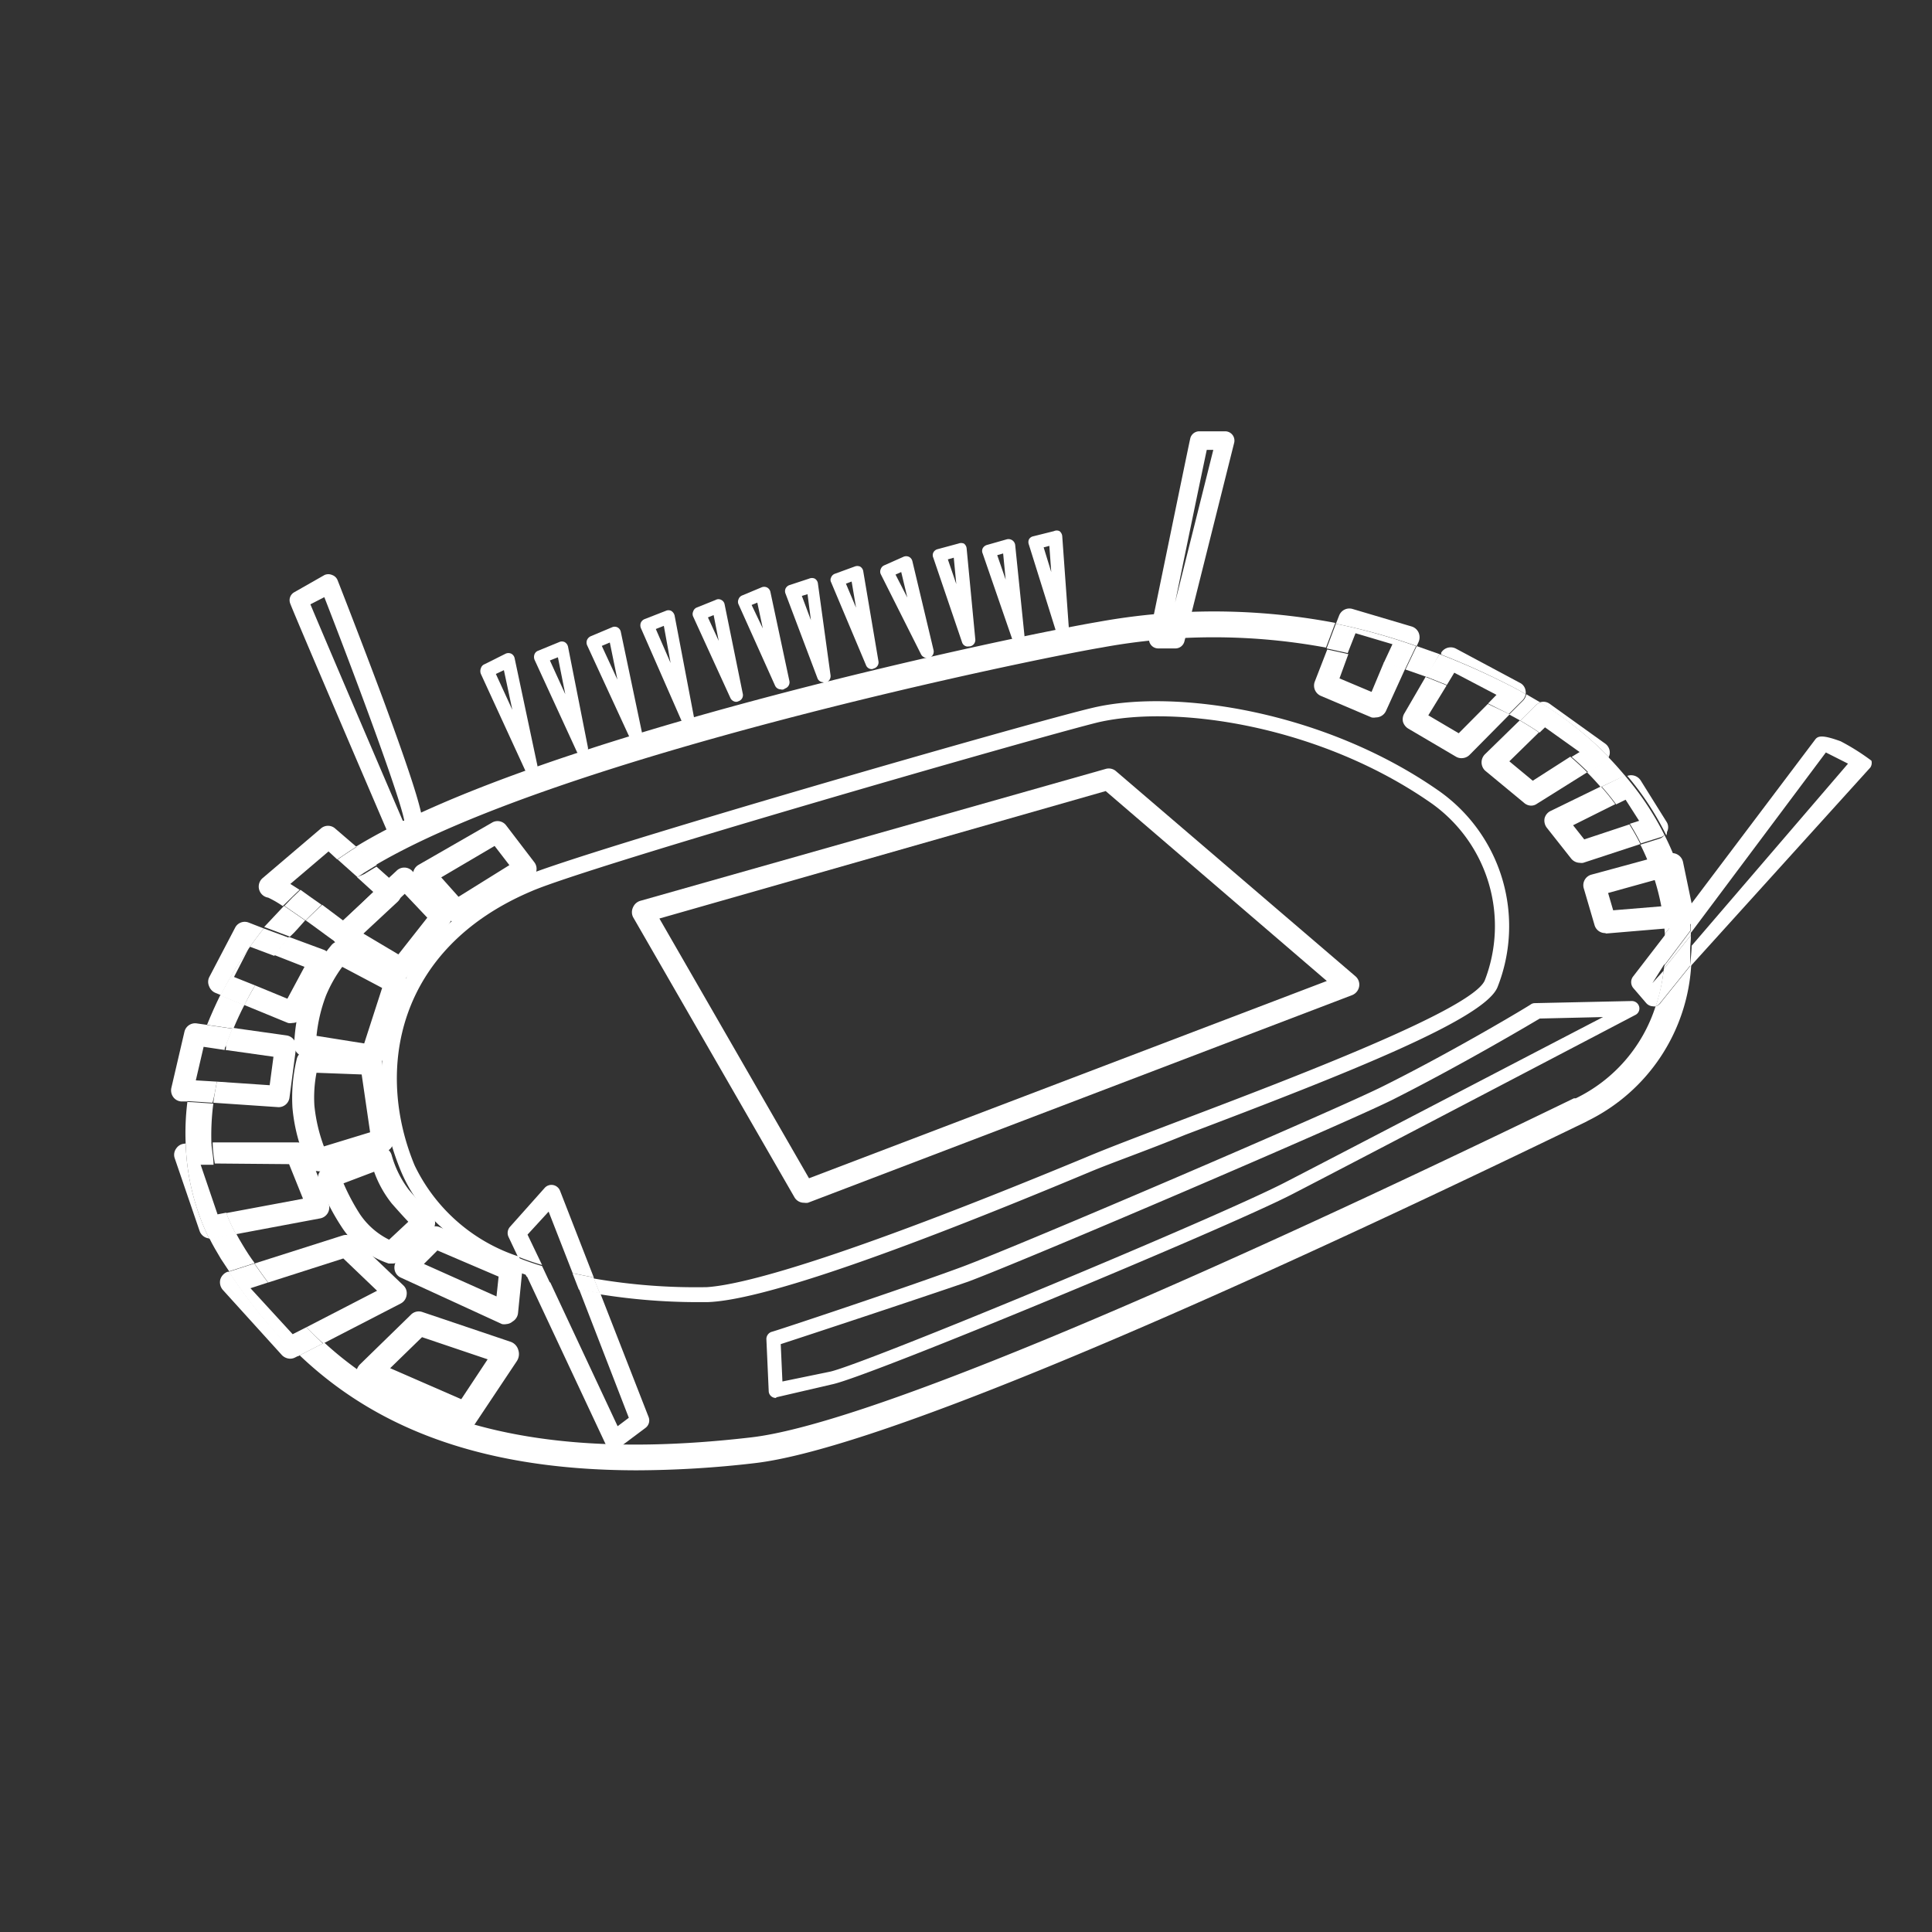 <svg id="Layer_1" data-name="Layer 1" xmlns="http://www.w3.org/2000/svg" viewBox="0 0 91.56 91.56"><rect x="0" y="0" width="91.56" height="91.56" fill="#333333" stroke="none"/><defs><style>.cls-1{fill:#fff;}.cls-2{fill:none;}</style></defs><title>ratinanstadion</title><path class="cls-1" d="M18.87,39.94a.43.43,0,0,1-.4-.27c-.77-1.79-4.62-10.77-4.72-11.08a.43.43,0,0,1,.19-.52l1.44-.82a.45.45,0,0,1,.36,0,.43.43,0,0,1,.26.25s1.11,2.83,2.15,5.62c2.21,6,2,6.1,1.7,6.35a4,4,0,0,1-.84.48Zm-4.16-11.3c.57,1.36,2.77,6.51,4.38,10.26l.07,0c-.17-1-2-6-3.79-10.6Z"/><path class="cls-1" d="M55.71,30.73h-.82a.44.44,0,0,1-.43-.53c.08-.36,1.85-9,1.95-9.43a.44.44,0,0,1,.42-.33h1.23a.44.44,0,0,1,.43.54L56.13,30.4A.44.44,0,0,1,55.71,30.73Zm1.48-9.41c-.23,1.08-.94,4.5-1.5,7.23l1.81-7.23Z"/><path class="cls-1" d="M38.11,57a.52.52,0,0,1-.46-.26L30,43.46A.53.53,0,0,1,30,43a.54.54,0,0,1,.35-.31L52.4,36.44a.52.52,0,0,1,.48.1l11.36,9.73a.52.52,0,0,1,.17.49.54.54,0,0,1-.33.4L38.29,57A.57.57,0,0,1,38.11,57ZM31.25,43.53l7.09,12.31,24.54-9.35-10.48-9Z"/><path class="cls-2" d="M19,42.26a.51.51,0,0,1-.16.39l-2.15,2a.5.5,0,0,1-.67,0c-.5-.37-1-.76-1.54-1.11a16.19,16.19,0,0,0-3.72,6A10.77,10.77,0,0,0,11.5,59a18.76,18.76,0,0,0,7.86,7.36c4.13,2,9.43,2.56,16.22,1.77,5-.57,18.82-6.28,39-16.07l.09,0a7.7,7.7,0,0,0,4.23-7c.07-4.45-2.82-8.74-7.52-11.2a28.85,28.85,0,0,0-19.16-3.11c-3.17.53-25.61,5.13-34.39,10.3l1,.89A.49.49,0,0,1,19,42.26Z"/><path class="cls-2" d="M15.57,40.35l-1.81,1.54.44.28A17.5,17.5,0,0,1,16,40.73Z"/><path class="cls-2" d="M17.69,42.27l-.77-.7a16.44,16.44,0,0,0-1.68,1.31l1,.75Z"/><path class="cls-1" d="M14.2,42.17l-.44-.28,1.81-1.54.41.38.61-.41.3-.19-1-.86a.51.51,0,0,0-.69,0l-2.76,2.35a.53.53,0,0,0,.27.92,4.77,4.77,0,0,1,.69.4C13.68,42.67,13.94,42.41,14.2,42.17Zm-1.38.36Z"/><path class="cls-1" d="M16.92,41.57l.77.7-1.42,1.36-1-.75c-.27.24-.52.49-.78.74.5.35,1,.74,1.54,1.11a.5.5,0,0,0,.67,0l2.15-2a.51.51,0,0,0,.16-.39.49.49,0,0,0-.17-.38l-1-.89-.59.36Z"/><path class="cls-1" d="M16,40.73l.94.84.33-.22.59-.36-.95-.86-.3.19Z"/><path class="cls-1" d="M15.24,42.88c-.41-.29-.76-.53-1-.71-.26.24-.52.5-.76.76l1,.69C14.72,43.37,15,43.12,15.24,42.88Z"/><path class="cls-2" d="M14.43,45.82,13,45.3a16.29,16.29,0,0,0-.94,1.4l1.53.63Z"/><path class="cls-1" d="M14.46,43.62l-1-.69c-.33.34-.64.69-.94,1l1.22.46C14,44.16,14.21,43.89,14.46,43.62Z"/><path class="cls-1" d="M11.78,43.72a.51.51,0,0,0-.64.25L9.91,46.32a.51.51,0,0,0,0,.42.55.55,0,0,0,.29.31l.27.11A18.2,18.2,0,0,1,12.5,44Z"/><path class="cls-1" d="M14.43,45.82l-.81,1.51-1.53-.63c-.18.31-.35.61-.51.93l2.07.85a.51.51,0,0,0,.2,0,.52.52,0,0,0,.46-.27l1.34-2.46a.54.54,0,0,0,0-.43.53.53,0,0,0-.31-.31l-1.65-.61c-.24.28-.47.56-.69.86Z"/><path class="cls-1" d="M12.09,46.7l-1-.4.74-1.44L13,45.3c.22-.3.45-.58.69-.86L12.5,44a18.2,18.2,0,0,0-2.06,3.18l1.14.47C11.74,47.31,11.91,47,12.09,46.7Z"/><path class="cls-2" d="M13,50.08l-2.27-.32a12,12,0,0,0-.41,1.5l2.5.17Z"/><path class="cls-1" d="M11.58,47.63l-1.14-.47q-.34.69-.63,1.41l1.25.18C11.22,48.37,11.39,48,11.58,47.63Z"/><path class="cls-1" d="M9.81,48.57l-.49-.07a.52.52,0,0,0-.58.4l-.62,2.66a.54.54,0,0,0,.09.43.51.51,0,0,0,.39.21l.28,0a15,15,0,0,1,.7-3C9.66,49,9.73,48.77,9.81,48.57Z"/><path class="cls-1" d="M10.69,49.76l2.27.32-.18,1.35-2.5-.17c-.07.35-.13.7-.17,1l3.09.21h0a.52.52,0,0,0,.52-.46l.31-2.35a.53.53,0,0,0-.45-.59l-2.56-.36c-.11.27-.22.55-.32.83C10.72,49.64,10.71,49.7,10.69,49.76Z"/><path class="cls-1" d="M10.28,51.26l-1-.06.37-1.59,1,.15c0-.06,0-.12.05-.18.1-.28.21-.56.32-.83l-1.25-.18c-.08.2-.15.41-.23.61a15,15,0,0,0-.7,3l1.23.08C10.15,52,10.21,51.61,10.28,51.26Z"/><path class="cls-2" d="M13.7,55.17l-3.58,0a9.64,9.64,0,0,0,.6,2.29l3.64-.68Z"/><path class="cls-1" d="M10.11,52.3l-1.23-.08a11.94,11.94,0,0,0-.08,2l1.22,0A11.7,11.7,0,0,1,10.11,52.3Z"/><path class="cls-1" d="M13.7,55.17l.66,1.64-3.64.68a8,8,0,0,0,.46,1l4-.75a.53.53,0,0,0,.39-.71l-1-2.56a.53.53,0,0,0-.49-.33c-.13,0-2.4,0-4,0,0,.35.05.7.1,1Z"/><path class="cls-1" d="M8.75,54.2a.51.51,0,0,0-.4.23.5.5,0,0,0-.07.46l1.18,3.45a.53.53,0,0,0,.45.35,11.06,11.06,0,0,1-1.11-4.5Z"/><path class="cls-1" d="M10.06,58.69l1.12-.22a8,8,0,0,1-.46-1l-.41.08-.8-2.35.61,0c0-.34-.08-.69-.1-1l-1.22,0a11.06,11.06,0,0,0,1.11,4.5h.15Z"/><path class="cls-2" d="M16.27,59.64l-3.55,1.14a21.3,21.3,0,0,0,1.8,2.12l3.35-1.73Z"/><path class="cls-1" d="M11.5,59c-.11-.18-.22-.37-.32-.56l-1.12.22H9.91c.17.34.36.67.56,1l.39.59,1.21-.39C11.88,59.61,11.69,59.32,11.5,59Z"/><path class="cls-1" d="M16.27,59.64l1.6,1.53L14.52,62.9c.26.27.53.52.8.77L19,61.77a.52.52,0,0,0,.27-.4.51.51,0,0,0-.15-.45l-2.36-2.25a.52.52,0,0,0-.52-.12l-4.18,1.33c.22.31.43.61.65.9Z"/><path class="cls-1" d="M10.86,60.27l-.07,0a.56.56,0,0,0-.35.37.55.55,0,0,0,.12.49l2.8,3.09a.56.56,0,0,0,.39.17.5.5,0,0,0,.24-.06l.16-.08A23.06,23.06,0,0,1,10.86,60.27Z"/><path class="cls-1" d="M14.52,62.9l-.65.33-2-2.18.83-.27c-.22-.29-.43-.59-.65-.9l-1.21.39a23.06,23.06,0,0,0,3.29,4l1.17-.6C15.05,63.42,14.78,63.17,14.52,62.9Z"/><path class="cls-1" d="M22.06,67.66a.54.54,0,0,1-.21,0l-4.62-2a.57.57,0,0,1-.34-.45.62.62,0,0,1,.17-.55l2.41-2.35a.52.52,0,0,1,.55-.13l4.18,1.41a.57.57,0,0,1,.36.38.61.61,0,0,1-.07.54l-2,3A.57.57,0,0,1,22.06,67.66Zm-3.57-2.82,3.37,1.47,1.25-1.89L20,63.37Z"/><path class="cls-2" d="M65,32.79l.65-1.38c-.57-.17-1.14-.32-1.71-.46l-.46,1.2Z"/><path class="cls-1" d="M67.23,30.42a.56.56,0,0,0,0-.44.53.53,0,0,0-.33-.29l-2.8-.83a.52.52,0,0,0-.64.32l-.15.38a28.78,28.78,0,0,1,3.83,1.06Z"/><path class="cls-1" d="M65,32.79l-1.52-.64L63.9,31l-1-.22-.59,1.52a.53.53,0,0,0,.29.68L65,34a.51.51,0,0,0,.2,0,.53.53,0,0,0,.48-.3l.91-2-1-.32Z"/><path class="cls-1" d="M63.31,29.56l-.44,1.17,1,.22.37-.94,1.75.52-.41.88,1,.32.53-1.11A28.78,28.78,0,0,0,63.31,29.56Z"/><polygon class="cls-2" points="67.69 33.9 69.13 34.75 70.91 32.95 68.91 31.9 67.69 33.9"/><path class="cls-2" d="M69.13,34.75l1.38-1.39c-.65-.32-1.3-.61-2-.88l-.87,1.42Z"/><path class="cls-1" d="M67.14,30.62l-.53,1.11,1,.35L68.22,31C67.86,30.88,67.5,30.74,67.14,30.62Z"/><path class="cls-1" d="M72.3,32.9a.43.43,0,0,0,0-.16.49.49,0,0,0-.27-.38L69,30.74a.53.53,0,0,0-.7.19l0,.09A35.11,35.11,0,0,1,72,32.72Z"/><path class="cls-1" d="M70.51,33.36l-1.38,1.39-1.44-.85.87-1.42-1-.4-1,1.72a.54.54,0,0,0-.07.41.57.57,0,0,0,.25.32L69,35.86a.5.5,0,0,0,.27.07.53.53,0,0,0,.37-.15l1.9-1.92-.1-.06Z"/><path class="cls-1" d="M72.3,32.9,72,32.72A35.11,35.11,0,0,0,68.22,31l-.65,1.06,1,.4.35-.58,2,1.05-.4.41.88.44.1.06.67-.67A.53.53,0,0,0,72.3,32.9Z"/><polygon class="cls-2" points="71.53 36.09 72.64 37.01 74.83 35.64 73.19 34.47 71.53 36.09"/><path class="cls-1" d="M52,29.48c-3.24.54-26.41,5.3-35.14,10.65l.95.86c8.78-5.17,31.22-9.77,34.39-10.3a29.23,29.23,0,0,1,10.64,0l.44-1.17A30.7,30.7,0,0,0,52,29.48Z"/><path class="cls-2" d="M72.64,37l1.81-1.14a14.76,14.76,0,0,0-1.52-1.15l-1.4,1.37Z"/><path class="cls-1" d="M73,33.29l-.67-.39a.53.53,0,0,1-.14.29l-.67.67.53.29.75-.74A.59.59,0,0,1,73,33.29Z"/><path class="cls-1" d="M76.24,35.87a.41.41,0,0,0,.05-.19.52.52,0,0,0-.22-.44l-2.62-1.88a.5.5,0,0,0-.48-.07A16.85,16.85,0,0,1,76.24,35.87Z"/><path class="cls-1" d="M72.64,37l-1.11-.92,1.4-1.37c-.29-.2-.6-.39-.91-.57l-1.64,1.6a.54.54,0,0,0,0,.78l1.85,1.53a.51.51,0,0,0,.33.13.47.47,0,0,0,.28-.09l2.38-1.49c-.25-.25-.52-.5-.8-.74Z"/><path class="cls-1" d="M76.24,35.87A16.85,16.85,0,0,0,73,33.29a.59.59,0,0,0-.2.12l-.75.74c.31.18.62.37.91.57l.26-.25,1.64,1.17-.38.23c.28.24.55.49.8.74l.8-.5A.5.5,0,0,0,76.24,35.87Z"/><path class="cls-2" d="M75.08,39.78l2.14-.68c-.2-.33-.42-.65-.65-1l-2,1Z"/><path class="cls-1" d="M77,36.75c-.25-.3-.51-.59-.79-.88a.5.5,0,0,1-.19.24l-.8.5c.22.22.43.45.64.69L77,36.77Z"/><path class="cls-2" d="M78.27,46.55l0,0,.54-.67c0-.05,0-.11,0-.17Z"/><path class="cls-2" d="M86.75,36.07l-.42-.21L80.11,44.1c0,.08,0,.15,0,.23Z"/><path class="cls-1" d="M78.31,46.59l0,0,.63-1a3.7,3.7,0,0,0,0-.58c0-.24,0-.49,0-.74l-1.54,2a.44.44,0,0,0,0,.55l.61.71a.44.44,0,0,0,.33.16h0a.28.28,0,0,0,.13,0A7.74,7.74,0,0,0,78.84,46Z"/><path class="cls-1" d="M88.69,36.05a10.56,10.56,0,0,0-1.46-.92c-.85-.31-1.07-.26-1.2-.09l-5.89,7.81c.07.42-.07.93,0,1.35l6.39-8.54,1.05.53-7.41,8.63c0,.23-.06.8-.08,1l8.55-9.45A.4.4,0,0,0,88.69,36.05Z"/><path class="cls-1" d="M78.85,45.92l1.28-1.59c0-.08,0-.15,0-.23l-1.24,1.65C78.86,45.81,78.86,45.87,78.85,45.92Z"/><path class="cls-1" d="M78.46,47.69a7.32,7.32,0,0,1-3.78,4.36l-.09,0c-20.19,9.79-34,15.5-39,16.07-6.79.79-12.09.21-16.22-1.77a16.76,16.76,0,0,1-4-2.72l-1.17.6c3.27,3.11,8.07,5.45,16,5.45a49.22,49.22,0,0,0,5.57-.34c5.18-.6,18.8-6.2,39.4-16.18l.09-.05a8.79,8.79,0,0,0,4.89-7.39l-1.44,1.79A.41.41,0,0,1,78.46,47.69Z"/><path class="cls-1" d="M78.88,39.57a.45.45,0,0,1-.25.18l-.89.28a11.06,11.06,0,0,1,1.16,4.23L80,42.85A12.14,12.14,0,0,0,78.88,39.57Z"/><path class="cls-1" d="M78.87,45.75l1.24-1.65A10.65,10.65,0,0,0,80,42.85L78.9,44.26c0,.25,0,.5,0,.74S78.89,45.51,78.87,45.75Z"/><path class="cls-1" d="M80.13,44.33l-1.28,1.59a8.44,8.44,0,0,1-.39,1.77.41.41,0,0,0,.2-.14l1.44-1.79c0-.24,0-.49,0-.74S80.14,44.56,80.13,44.33Z"/><path class="cls-1" d="M79,39.43a.48.48,0,0,0,0-.45l-1.25-2a.54.54,0,0,0-.63-.21,13.7,13.7,0,0,1,1.85,2.82A.47.47,0,0,0,79,39.43Z"/><path class="cls-1" d="M75.08,39.78l-.53-.67,2-1c-.21-.29-.44-.57-.68-.84l-2.38,1.16a.53.53,0,0,0-.29.35.56.56,0,0,0,.1.44l1.16,1.47a.54.54,0,0,0,.41.2.45.45,0,0,0,.16,0L77.74,40c-.15-.31-.33-.62-.52-.93Z"/><path class="cls-1" d="M78.88,39.57A13.7,13.7,0,0,0,77,36.75l0,0-1.09.53c.24.27.47.55.68.84l.45-.22.64,1-.44.14c.19.31.37.62.52.93l.89-.28A.45.45,0,0,0,78.88,39.57Z"/><path class="cls-1" d="M76.07,44.22a.52.52,0,0,1-.5-.37l-.51-1.74a.52.52,0,0,1,.36-.66l3.68-1a.52.52,0,0,1,.42.06.53.53,0,0,1,.24.34l.51,2.45a.52.52,0,0,1-.09.42.49.49,0,0,1-.38.21l-3.68.31Zm.14-1.9.24.82,2.67-.22-.28-1.33Z"/><path class="cls-2" d="M25,58.51,25.69,60q.72.22,1.44.39L26,57.42Z"/><path class="cls-2" d="M29.27,67.59l.53-.4-2.37-6.08q-.67-.13-1.35-.33Z"/><path class="cls-2" d="M24.17,58.14l1.64-1.84a.43.43,0,0,1,.4-.14.44.44,0,0,1,.33.27l1.6,4.11a28.36,28.36,0,0,0,5.35.41c1.61-.05,6-1.15,17.89-6.11,1.06-.45,2.68-1.06,4.54-1.77,5.19-2,13.86-5.26,14.4-6.64a7.13,7.13,0,0,0-2.53-8.38c-5.22-3.65-12-4.7-15.79-3.84-2.89.67-24.08,6.77-26.85,8-6.43,2.77-7.42,8.55-5.55,13a8.34,8.34,0,0,0,4.94,4.32l-.44-.93A.44.44,0,0,1,24.17,58.14Z"/><path class="cls-1" d="M68.19,37.48c-5.39-3.77-12.44-4.85-16.35-3.95-2.9.67-24.18,6.8-27,8C18,44.49,17,50.68,19,55.5c1.07,2.56,3.45,4.06,6,4.94l-.41-.89a8.34,8.34,0,0,1-4.94-4.32c-1.87-4.5-.88-10.28,5.55-13,2.77-1.2,24-7.3,26.85-8,3.76-.86,10.57.19,15.79,3.84a7.13,7.13,0,0,1,2.53,8.38c-.54,1.38-9.21,4.67-14.4,6.64-1.86.71-3.48,1.32-4.54,1.77C39.52,59.8,35.1,60.9,33.49,61a28.36,28.36,0,0,1-5.35-.41l.3.75a29.4,29.4,0,0,0,4.51.37h.56c2.44-.07,8.54-2.15,18.14-6.17,1.05-.44,2.66-1,4.52-1.76,7.74-2.93,14.2-5.49,14.8-7A7.84,7.84,0,0,0,68.19,37.48Z"/><path class="cls-1" d="M29.8,67.19l-.53.4-3.19-6.81c-.38-.1-.75-.21-1.13-.34l3.75,8a.45.45,0,0,0,.3.24l.1,0a.41.41,0,0,0,.26-.09l1.23-.92a.44.44,0,0,0,.15-.51l-2.3-5.89-1-.18Z"/><path class="cls-1" d="M25,58.51l1-1.09,1.14,2.92,1,.2-1.6-4.11a.44.44,0,0,0-.33-.27.43.43,0,0,0-.4.14l-1.64,1.84a.44.44,0,0,0-.07.48l.44.93a12,12,0,0,0,1.15.4Z"/><path class="cls-1" d="M25.69,60a12,12,0,0,1-1.15-.4l.41.89c.38.13.75.24,1.13.34Z"/><path class="cls-1" d="M27.13,60.34l.3.77,1,.18-.3-.75Z"/><path class="cls-1" d="M21.63,43.71a.5.5,0,0,1-.39-.18L19.7,41.79a.53.53,0,0,1,.13-.8l3.48-2a.51.51,0,0,1,.68.13l1.33,1.74a.51.51,0,0,1,.1.41.47.47,0,0,1-.24.35l-3.27,2.05A.48.48,0,0,1,21.63,43.71Zm-.72-2.13.82.92L24.14,41l-.7-.91Z"/><path class="cls-1" d="M19,46.47a.58.58,0,0,1-.28-.07L16,44.76a.53.53,0,0,1-.08-.83l2.87-2.66a.52.52,0,0,1,.74,0l1.74,1.84a.53.53,0,0,1,0,.69l-1.95,2.46A.5.5,0,0,1,19,46.47Zm-1.8-2.24,1.68,1,1.37-1.74-1.07-1.13Z"/><path class="cls-1" d="M17.64,50.57h-.08l-3.18-.51a.53.53,0,0,1-.44-.52,8.56,8.56,0,0,1,.55-2.75,7.71,7.71,0,0,1,1.22-2,.51.51,0,0,1,.64-.12L19,46.1a.51.51,0,0,1,.25.62L18.14,50.2A.53.53,0,0,1,17.64,50.57ZM15,49.09l2.26.36.85-2.63-1.89-1a6.45,6.45,0,0,0-.77,1.36A7.46,7.46,0,0,0,15,49.09Z"/><path class="cls-1" d="M15.05,55.5a.51.51,0,0,1-.47-.3,8.18,8.18,0,0,1-.72-2.7,7.94,7.94,0,0,1,.21-2.34.55.55,0,0,1,.53-.39l3,.12a.53.53,0,0,1,.5.45L18.64,54a.53.53,0,0,1-.37.58l-3.07.93A.4.4,0,0,1,15.05,55.5ZM15,50.84a6.19,6.19,0,0,0-.1,1.56,7.75,7.75,0,0,0,.45,1.93l2.19-.67-.4-2.74Z"/><path class="cls-1" d="M36.78,66.25a.34.34,0,0,1-.22-.07.33.33,0,0,1-.13-.26l-.11-2.46a.36.36,0,0,1,.24-.34c.07,0,6.27-2.06,9-3.07s17.75-7.45,20-8.58c3.43-1.71,7-3.86,7-3.88a.34.34,0,0,1,.17-.05l4.6-.1a.36.36,0,0,1,.35.26.34.34,0,0,1-.18.4c-.13.07-13.13,6.88-16.27,8.5s-20,8.62-21.77,9l-2.67.62ZM37,63.7l.08,1.77L39.36,65c1.74-.41,18.5-7.37,21.61-9,2.54-1.31,11.53-6,15-7.8l-3,.07c-.55.33-3.84,2.27-7,3.86-2.27,1.13-17.3,7.57-20.09,8.61C43.38,61.6,38.23,63.3,37,63.7Z"/><path class="cls-1" d="M18.56,59.88l-.14,0a4.29,4.29,0,0,1-2.24-1.75A10.84,10.84,0,0,1,15.1,56a.52.52,0,0,1,.31-.67l2.45-.92a.58.58,0,0,1,.43,0,.55.55,0,0,1,.27.33,4.84,4.84,0,0,0,.81,1.64c.59.69,1.09,1.2,1.1,1.2a.54.54,0,0,1,.15.38.52.52,0,0,1-.17.38l-1.53,1.43A.54.54,0,0,1,18.56,59.88Zm-2.28-3.8a10,10,0,0,0,.77,1.45,3.57,3.57,0,0,0,1.39,1.22l.91-.85c-.21-.22-.48-.52-.78-.86a5.24,5.24,0,0,1-.84-1.51Z"/><path class="cls-1" d="M24,62.75a.54.54,0,0,1-.21,0L19,60.55a.51.51,0,0,1-.3-.38.54.54,0,0,1,.14-.47l1.44-1.43a.51.51,0,0,1,.57-.11l3.59,1.53a.53.53,0,0,1,.31.54l-.2,2a.53.53,0,0,1-.26.4A.5.5,0,0,1,24,62.75ZM20.09,59.9l3.44,1.54.1-.94-2.9-1.24Z"/><path class="cls-1" d="M25.14,36.71a.29.29,0,0,1-.24-.18l-2.11-4.59a.36.36,0,0,1,0-.27.29.29,0,0,1,.17-.19l1-.5a.32.32,0,0,1,.27,0,.31.31,0,0,1,.16.22l1.08,5.09a.35.35,0,0,1-.2.4A.26.26,0,0,1,25.14,36.71ZM23.5,31.94l.78,1.7-.4-1.88Z"/><path class="cls-1" d="M27.58,35.79a.31.31,0,0,1-.25-.18l-2-4.35a.36.36,0,0,1,0-.25.29.29,0,0,1,.17-.17l1-.41a.3.3,0,0,1,.26,0,.33.33,0,0,1,.16.22l.94,4.76a.31.31,0,0,1-.21.36A.28.28,0,0,1,27.58,35.79ZM26.06,31.3l.73,1.6-.35-1.75Z"/><path class="cls-1" d="M30.08,35.09a.31.31,0,0,1-.26-.18l-2-4.34a.33.33,0,0,1,0-.24.35.35,0,0,1,.18-.18l1-.42a.3.3,0,0,1,.26,0,.31.31,0,0,1,.16.21l1,4.76a.31.31,0,0,1-.21.36A.25.25,0,0,1,30.08,35.09Zm-1.56-4.48.74,1.6-.36-1.76Z"/><path class="cls-1" d="M32.55,34.33a.34.34,0,0,1-.26-.19l-1.92-4.38a.36.36,0,0,1,0-.25.33.33,0,0,1,.18-.17l1-.39a.3.3,0,0,1,.26,0,.36.36,0,0,1,.16.22L32.89,34a.31.31,0,0,1-.22.35A.25.25,0,0,1,32.55,34.33Zm-1.47-4.52.7,1.61-.32-1.76Z"/><path class="cls-1" d="M34.87,33.26a.32.32,0,0,1-.25-.17l-1.77-3.87a.29.29,0,0,1,0-.24A.3.3,0,0,1,33,28.8l.92-.37a.27.27,0,0,1,.26,0,.29.29,0,0,1,.16.21l.86,4.23a.3.3,0,0,1-.2.36A.23.23,0,0,1,34.87,33.26Zm-1.32-4,.51,1.11-.24-1.22Z"/><path class="cls-1" d="M37,32.67a.3.3,0,0,1-.27-.18L35,28.64a.29.29,0,0,1,0-.24.3.3,0,0,1,.17-.18l.91-.38a.32.32,0,0,1,.27,0,.31.31,0,0,1,.16.21l.9,4.22a.31.31,0,0,1-.21.36A.2.2,0,0,1,37,32.67Zm-1.38-4,.53,1.11-.26-1.22Z"/><path class="cls-1" d="M39,32.33a.29.29,0,0,1-.26-.19l-1.51-4a.31.31,0,0,1,0-.25.32.32,0,0,1,.18-.16l.94-.31a.33.33,0,0,1,.26,0,.31.31,0,0,1,.15.22L39.36,32a.32.32,0,0,1-.23.35A.2.2,0,0,1,39,32.33ZM38,28.24l.43,1.15-.16-1.23Z"/><path class="cls-1" d="M41.3,31.71a.29.29,0,0,1-.26-.19L39.39,27.6a.25.25,0,0,1,0-.24.3.3,0,0,1,.18-.17l.93-.34a.34.34,0,0,1,.26,0,.31.31,0,0,1,.15.22l.72,4.26a.3.3,0,0,1-.22.35A.2.2,0,0,1,41.3,31.71Zm-1.21-4.05.48,1.14-.21-1.24Z"/><path class="cls-1" d="M43.91,31.18a.32.32,0,0,1-.26-.17l-1.91-3.8a.29.29,0,0,1,0-.24.3.3,0,0,1,.17-.18l.9-.4a.32.32,0,0,1,.27,0,.31.31,0,0,1,.16.21l1,4.2a.31.31,0,0,1-.19.37A.29.29,0,0,1,43.91,31.18Zm-1.47-3.95L43,28.32l-.29-1.21Z"/><path class="cls-1" d="M45.84,30.64a.29.29,0,0,1-.25-.21l-1.36-4a.29.29,0,0,1,0-.24.31.31,0,0,1,.19-.16l1-.27a.35.35,0,0,1,.26,0,.32.32,0,0,1,.13.23l.41,4.3a.31.31,0,0,1-.24.34Zm-.92-4.13.4,1.17-.12-1.25Z"/><path class="cls-1" d="M48.2,30.43a.3.3,0,0,1-.25-.2l-1.38-4a.29.29,0,0,1,0-.24.33.33,0,0,1,.19-.16l.95-.27a.32.32,0,0,1,.4.26l.44,4.3a.32.32,0,0,1-.25.34A.2.2,0,0,1,48.2,30.43Zm-.94-4.12.4,1.16-.12-1.24Z"/><path class="cls-1" d="M50.28,30.09a.31.31,0,0,1-.25-.22l-1.27-4.06a.33.33,0,0,1,0-.24.29.29,0,0,1,.19-.15l1-.25a.31.31,0,0,1,.26,0,.34.34,0,0,1,.13.23l.31,4.31a.32.32,0,0,1-.25.33Zm-.82-4.15.36,1.17-.09-1.24Z"/></svg>